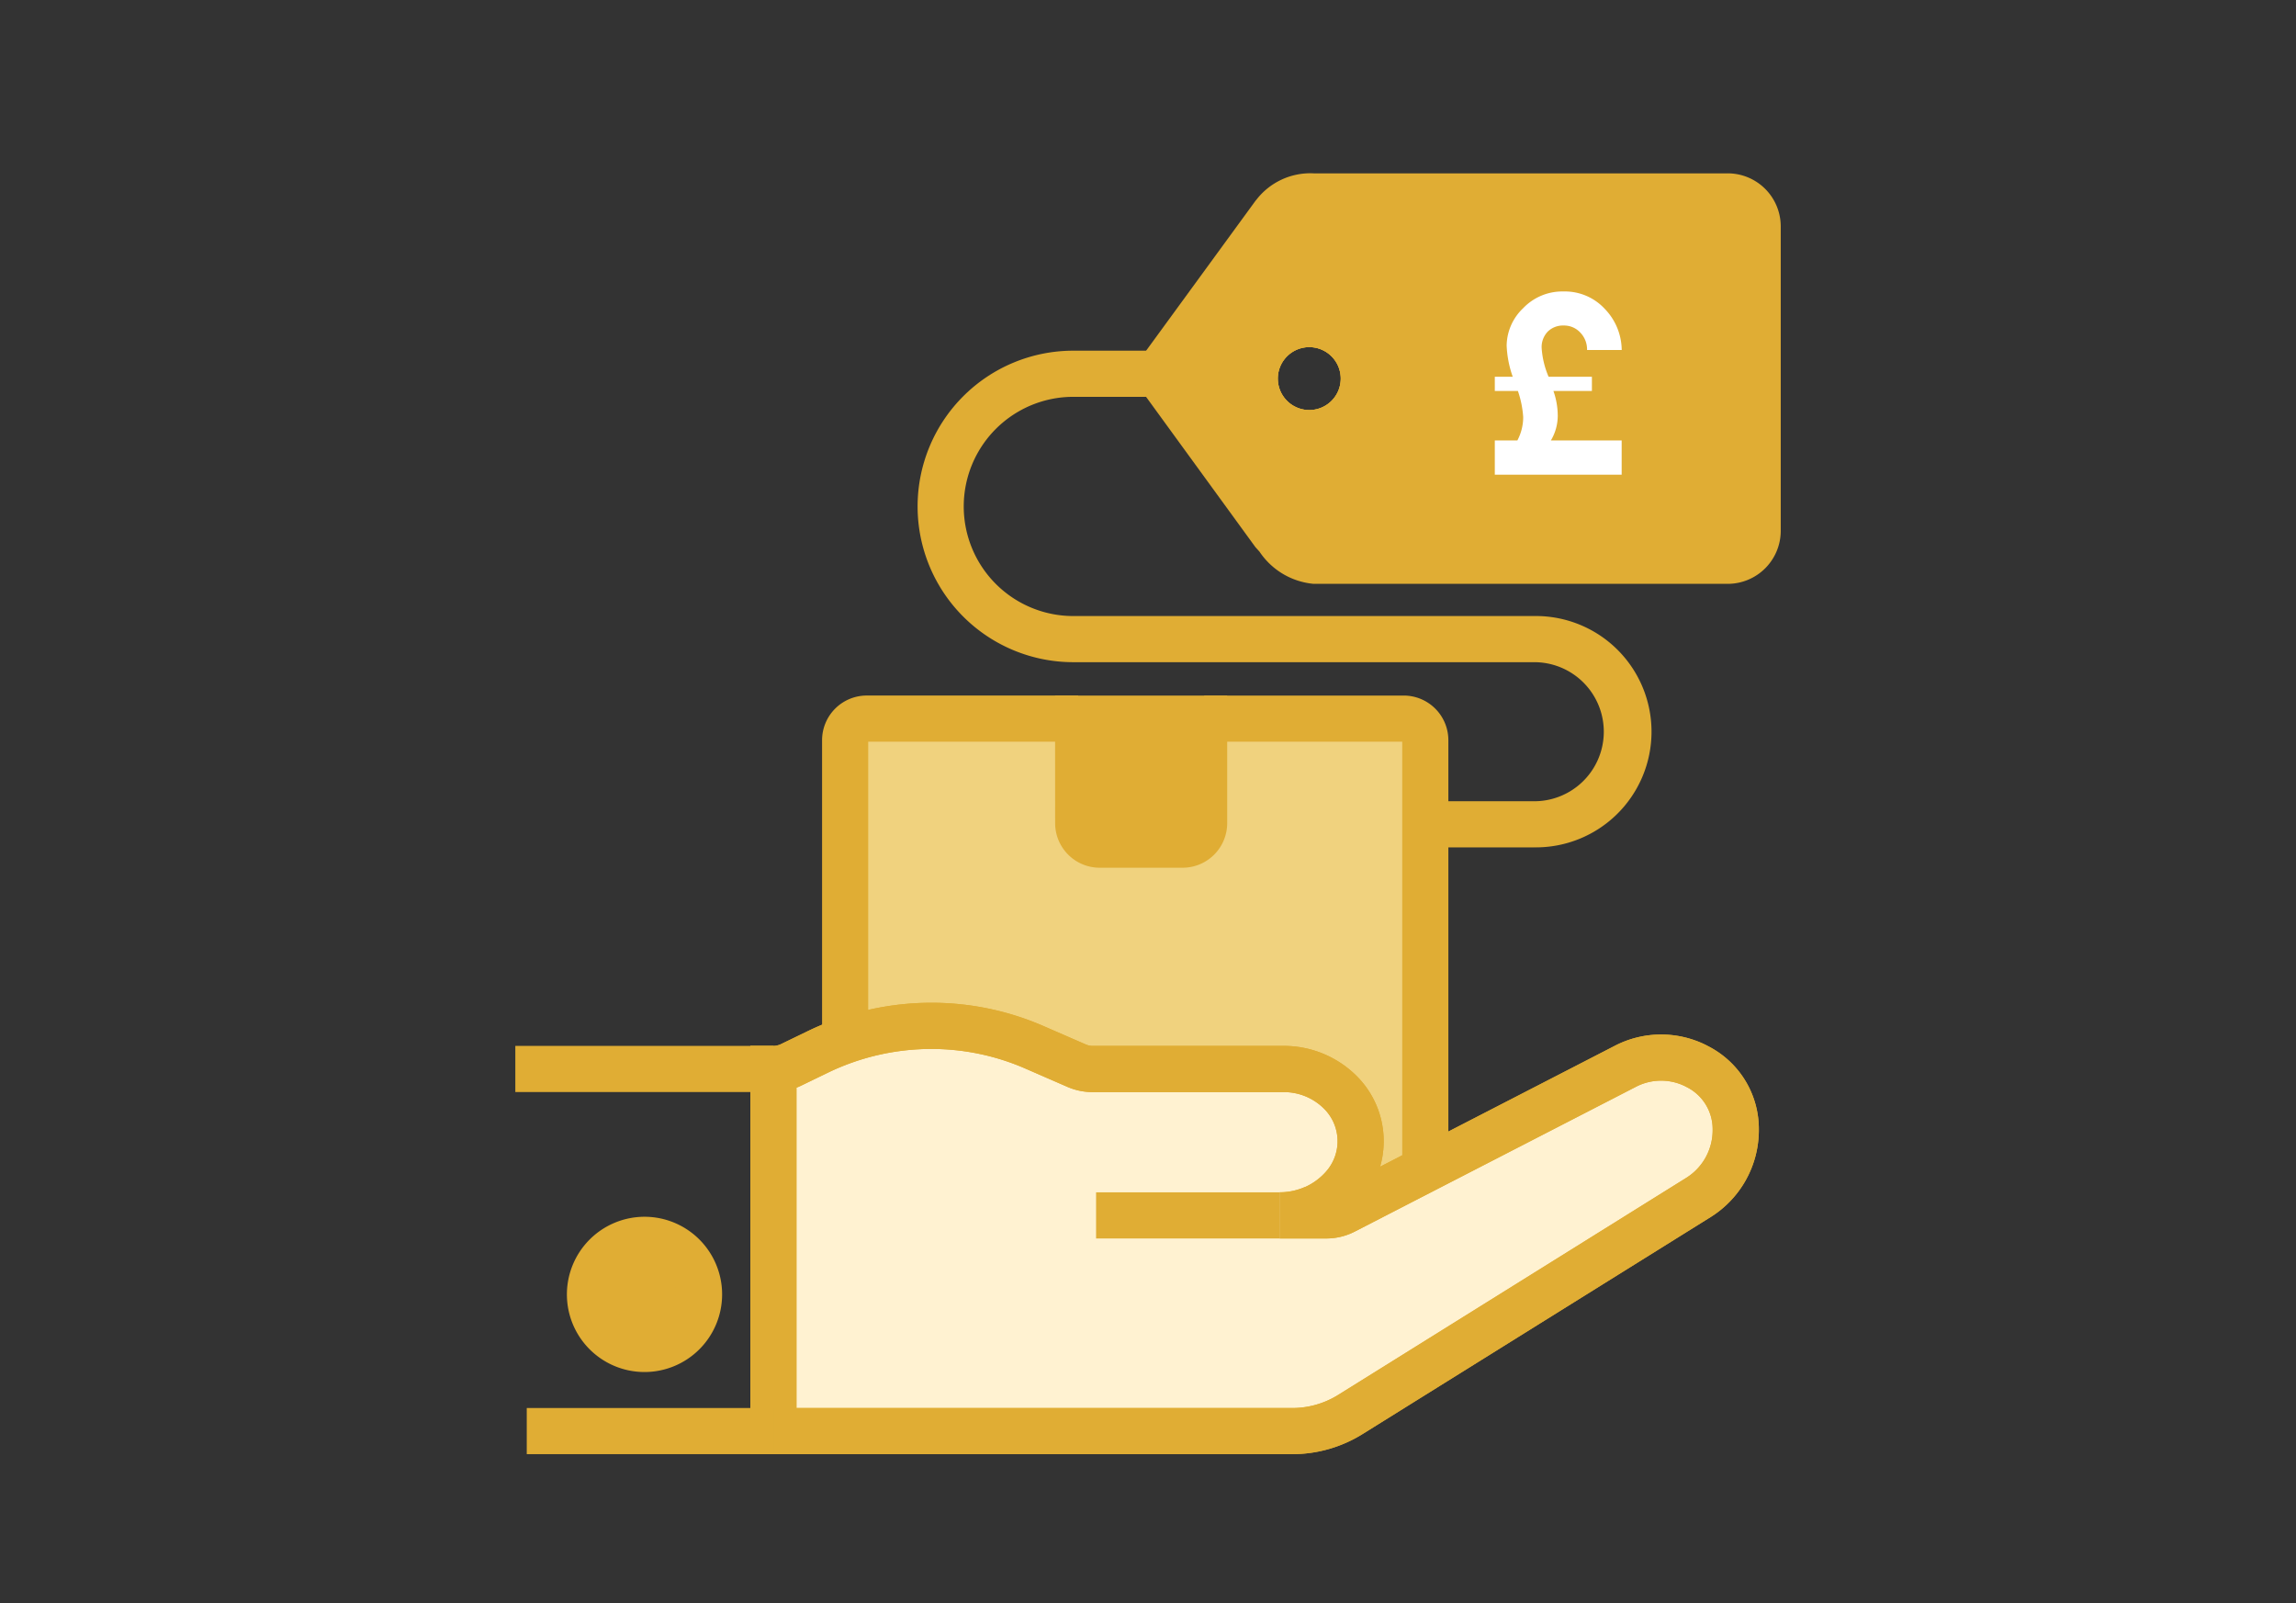 <svg xmlns="http://www.w3.org/2000/svg" width="106" height="74" viewBox="0 0 106 74">
  <rect x="0" y="0" width="106" height="74" fill="#333333" stroke="none"/>
  <g id="Group_2170" data-name="Group 2170" transform="translate(-11470 -6703)">
    <rect id="Rectangle_3347" data-name="Rectangle 3347" width="106" height="74" transform="translate(11470 6703)" fill="none"/>
    <g id="Group_2167" data-name="Group 2167" transform="translate(11096.986 6564.063)">
      <rect id="Rectangle_3223" data-name="Rectangle 3223" width="26.621" height="22.361" transform="translate(411.92 172.56)" fill="#f0d27e"/>
      <path id="Path_2060" data-name="Path 2060" d="M68.476,82.528v.055a3.642,3.642,0,0,1-1.715,3.087L50.7,95.685a5.088,5.088,0,0,1-2.7.773H24.05V79.743a1.884,1.884,0,0,0,.8-.183l1.269-.614a11.97,11.97,0,0,1,10-.193l1.913.833a1.861,1.861,0,0,0,.748.159h8.836a3.677,3.677,0,0,1,2.671,1.15,3.178,3.178,0,0,1,.079,4.277,3.91,3.91,0,0,1-1.328.986,3.973,3.973,0,0,1-1.615.347h2.156a1.792,1.792,0,0,0,.828-.2l12.983-6.685a3.585,3.585,0,0,1,3.246-.015l.045.025A3.247,3.247,0,0,1,68.476,82.528Z" transform="translate(384.671 108.533)" fill="#fff2d1"/>
      <path id="Path_2060_-_Outline" data-name="Path 2060 - Outline" d="M31.4,76.752a12.96,12.96,0,0,1,5.216,1.089l1.912.832a.8.8,0,0,0,.323.07h8.836a4.761,4.761,0,0,1,3.445,1.483,4.243,4.243,0,0,1,.991,4.093l10.85-5.587a4.65,4.65,0,0,1,4.209-.021l.067.036a4.287,4.287,0,0,1,2.36,3.845v.055a4.737,4.737,0,0,1-2.216,3.991L51.324,96.653a6.138,6.138,0,0,1-3.259.934H23.05V78.743h1.065a.816.816,0,0,0,.345-.08l1.262-.611A13.113,13.113,0,0,1,31.4,76.752Zm17.272,8.5a2.827,2.827,0,0,0,.962-.715,2.114,2.114,0,0,0-.051-2.846,2.621,2.621,0,0,0-1.9-.815H38.847a2.915,2.915,0,0,1-1.175-.248l-1.911-.832a10.845,10.845,0,0,0-4.365-.912,10.97,10.97,0,0,0-4.747,1.087l-1.279.619q-.095.045-.191.082V95.458H48.065a4.012,4.012,0,0,0,2.131-.611L66.263,84.831a2.592,2.592,0,0,0,1.213-2.184v-.055a2.17,2.17,0,0,0-1.205-1.951l-.063-.034a2.52,2.52,0,0,0-2.265.02L50.96,87.311a2.87,2.87,0,0,1-1.315.321H47.49V85.5A2.888,2.888,0,0,0,48.668,85.249Z" transform="translate(384.606 108.468)" fill="#e0ad34"/>
      <path id="Path_2053" data-name="Path 2053" d="M31.4,76.752a12.96,12.96,0,0,1,5.216,1.089l1.912.832a.8.8,0,0,0,.323.07h8.836a4.761,4.761,0,0,1,3.445,1.483,4.243,4.243,0,0,1,.991,4.093l10.85-5.587a4.65,4.65,0,0,1,4.209-.021l.067.036a4.287,4.287,0,0,1,2.36,3.845v.055a4.737,4.737,0,0,1-2.216,3.991L51.324,96.653a6.138,6.138,0,0,1-3.259.934H23.05V78.743h1.065a.816.816,0,0,0,.345-.08l1.262-.611A13.113,13.113,0,0,1,31.4,76.752Zm17.272,8.5a2.827,2.827,0,0,0,.962-.715,2.114,2.114,0,0,0-.051-2.846,2.621,2.621,0,0,0-1.9-.815H38.847a2.915,2.915,0,0,1-1.175-.248l-1.911-.832a10.845,10.845,0,0,0-4.365-.912,10.97,10.97,0,0,0-4.747,1.087l-1.279.619q-.095.045-.191.082V95.458H48.065a4.012,4.012,0,0,0,2.131-.611L66.263,84.831a2.592,2.592,0,0,0,1.213-2.184v-.055a2.17,2.17,0,0,0-1.205-1.951l-.063-.034a2.52,2.52,0,0,0-2.265.02L50.96,87.311a2.87,2.87,0,0,1-1.315.321H47.49V85.5A2.888,2.888,0,0,0,48.668,85.249Z" transform="translate(384.606 108.468)" fill="#e0ad34"/>
      <path id="Line_5" data-name="Line 5" d="M11.388,1.13H0V-1H11.388Z" transform="translate(397.333 204.925)" fill="#e0ad34"/>
      <path id="Line_6" data-name="Line 6" d="M8.479,1.13H0V-1H8.479Z" transform="translate(423.617 194.97)" fill="#e0ad34"/>
      <path id="Line_7" data-name="Line 7" d="M11.918,1.13H0V-1H11.918Z" transform="translate(396.805 188.211)" fill="#e0ad34"/>
      <path id="Path_2054" data-name="Path 2054" d="M75.453,69.849h-2.13V50.27H64.18V48.14h9.212A2.063,2.063,0,0,1,75.453,50.2Z" transform="translate(364.428 122.901)" fill="#e0ad34"/>
      <path id="Path_2055" data-name="Path 2055" d="M31.86,63.913H29.73V50.2a2.063,2.063,0,0,1,2.061-2.061h9.762v2.13H31.86Z" transform="translate(381.237 122.901)" fill="#e0ad34"/>
      <path id="Path_2056" data-name="Path 2056" d="M58.258,49.14v4.827a.988.988,0,0,1-.991.991H53.431a.991.991,0,0,1-.991-.991V49.14Z" transform="translate(370.347 122.966)" fill="#e0ad34"/>
      <path id="Path_2056_-_Outline" data-name="Path 2056 - Outline" d="M51.44,48.14h7.947v5.891a2.058,2.058,0,0,1-2.056,2.056H53.5a2.058,2.058,0,0,1-2.056-2.056Zm5.818,2.13H53.57v3.688h3.688Z" transform="translate(370.283 122.901)" fill="#e0ad34"/>
      <path id="Path_2057" data-name="Path 2057" d="M67.1,38.945H62.068v-2.13H67.1a3.209,3.209,0,1,0,0-6.418H45.818a7.189,7.189,0,1,1,0-14.378H54.17v2.13H45.818a5.059,5.059,0,1,0,0,10.118H67.1a5.339,5.339,0,1,1,0,10.677Z" transform="translate(376.748 139.104)" fill="#e0ad34"/>
      <path id="Path_2058" data-name="Path 2058" d="M86.169.5H67.055a2.1,2.1,0,0,0-1.848.862L59.86,8.686l5.332,7.324c.61.674,1.1,1.3,1.863,1.3H86.169a1.383,1.383,0,0,0,1.383-1.383V1.883A1.383,1.383,0,0,0,86.169.5ZM66.852,11.427A2.517,2.517,0,1,1,69.37,8.909,2.521,2.521,0,0,1,66.852,11.427Z" transform="translate(366.607 147.502)" fill="#e0ad34"/>
      <path id="Path_2058_-_Outline" data-name="Path 2058 - Outline" d="M67.136-.5H86.249A2.45,2.45,0,0,1,88.7,1.947V16a2.45,2.45,0,0,1-2.447,2.447H67.136a3.368,3.368,0,0,1-2.5-1.485l-.152-.169-.038-.042-5.822-8L64.457.758,64.491.72A3.145,3.145,0,0,1,67.136-.5ZM86.249,16.314A.318.318,0,0,0,86.567,16V1.947a.318.318,0,0,0-.318-.318H67.136a1.053,1.053,0,0,0-1.02.468L61.258,8.752,66.1,15.4l.121.135c.356.4.693.775.914.775ZM66.932,5.392A3.582,3.582,0,1,1,63.35,8.974,3.586,3.586,0,0,1,66.932,5.392Zm0,5.035A1.453,1.453,0,1,0,65.48,8.974,1.454,1.454,0,0,0,66.932,10.427Z" transform="translate(366.526 147.438)" fill="#e0ad34"/>
      <path id="Ellipse_549" data-name="Ellipse 549" d="M2.582-1A3.582,3.582,0,1,1-1,2.582,3.586,3.586,0,0,1,2.582-1Zm0,5.035A1.453,1.453,0,1,0,1.13,2.582,1.454,1.454,0,0,0,2.582,4.035Z" transform="translate(430.877 153.829)" fill="#e0ad34"/>
      <path id="Ellipse_550" data-name="Ellipse 550" d="M2.582-1A3.582,3.582,0,1,1-1,2.582,3.586,3.586,0,0,1,2.582-1Zm0,5.035A1.453,1.453,0,1,0,1.13,2.582,1.454,1.454,0,0,0,2.582,4.035Z" transform="translate(430.877 153.829)" fill="#e0ad34"/>
      <path id="Path_2059" data-name="Path 2059" d="M14.03,100.2a2.518,2.518,0,1,1-2.518-2.518A2.518,2.518,0,0,1,14.03,100.2Z" transform="translate(391.25 98.476)" fill="#e0ad34"/>
      <path id="Path_2059_-_Outline" data-name="Path 2059 - Outline" d="M11.577,96.687A3.583,3.583,0,1,1,8,100.27,3.587,3.587,0,0,1,11.577,96.687Zm0,5.036a1.453,1.453,0,1,0-1.453-1.453A1.455,1.455,0,0,0,11.577,101.723Z" transform="translate(391.186 98.411)" fill="#e0ad34"/>
      <path id="Path_2171" data-name="Path 2171" d="M-2.728-3.35v-.656H-1.9a4.863,4.863,0,0,1-.281-1.441,2.418,2.418,0,0,1,.755-1.716A2.5,2.5,0,0,1,.446-7.942a2.508,2.508,0,0,1,1.9.8,2.762,2.762,0,0,1,.785,1.9h-1.6a1.116,1.116,0,0,0-.31-.8,1.014,1.014,0,0,0-.767-.328,1,1,0,0,0-.738.281,1.029,1.029,0,0,0-.281.761A4.033,4.033,0,0,0-.245-4.006h2v.656H-.022a3.448,3.448,0,0,1,.2,1.16A2.232,2.232,0,0,1-.139-1.066H3.129V.515H-2.728V-1.066h1.042a2.3,2.3,0,0,0,.269-1.078A4.625,4.625,0,0,0-1.662-3.35Z" transform="translate(444.753 160.332)" fill="#fff"/>
    </g>
  </g>
</svg>
